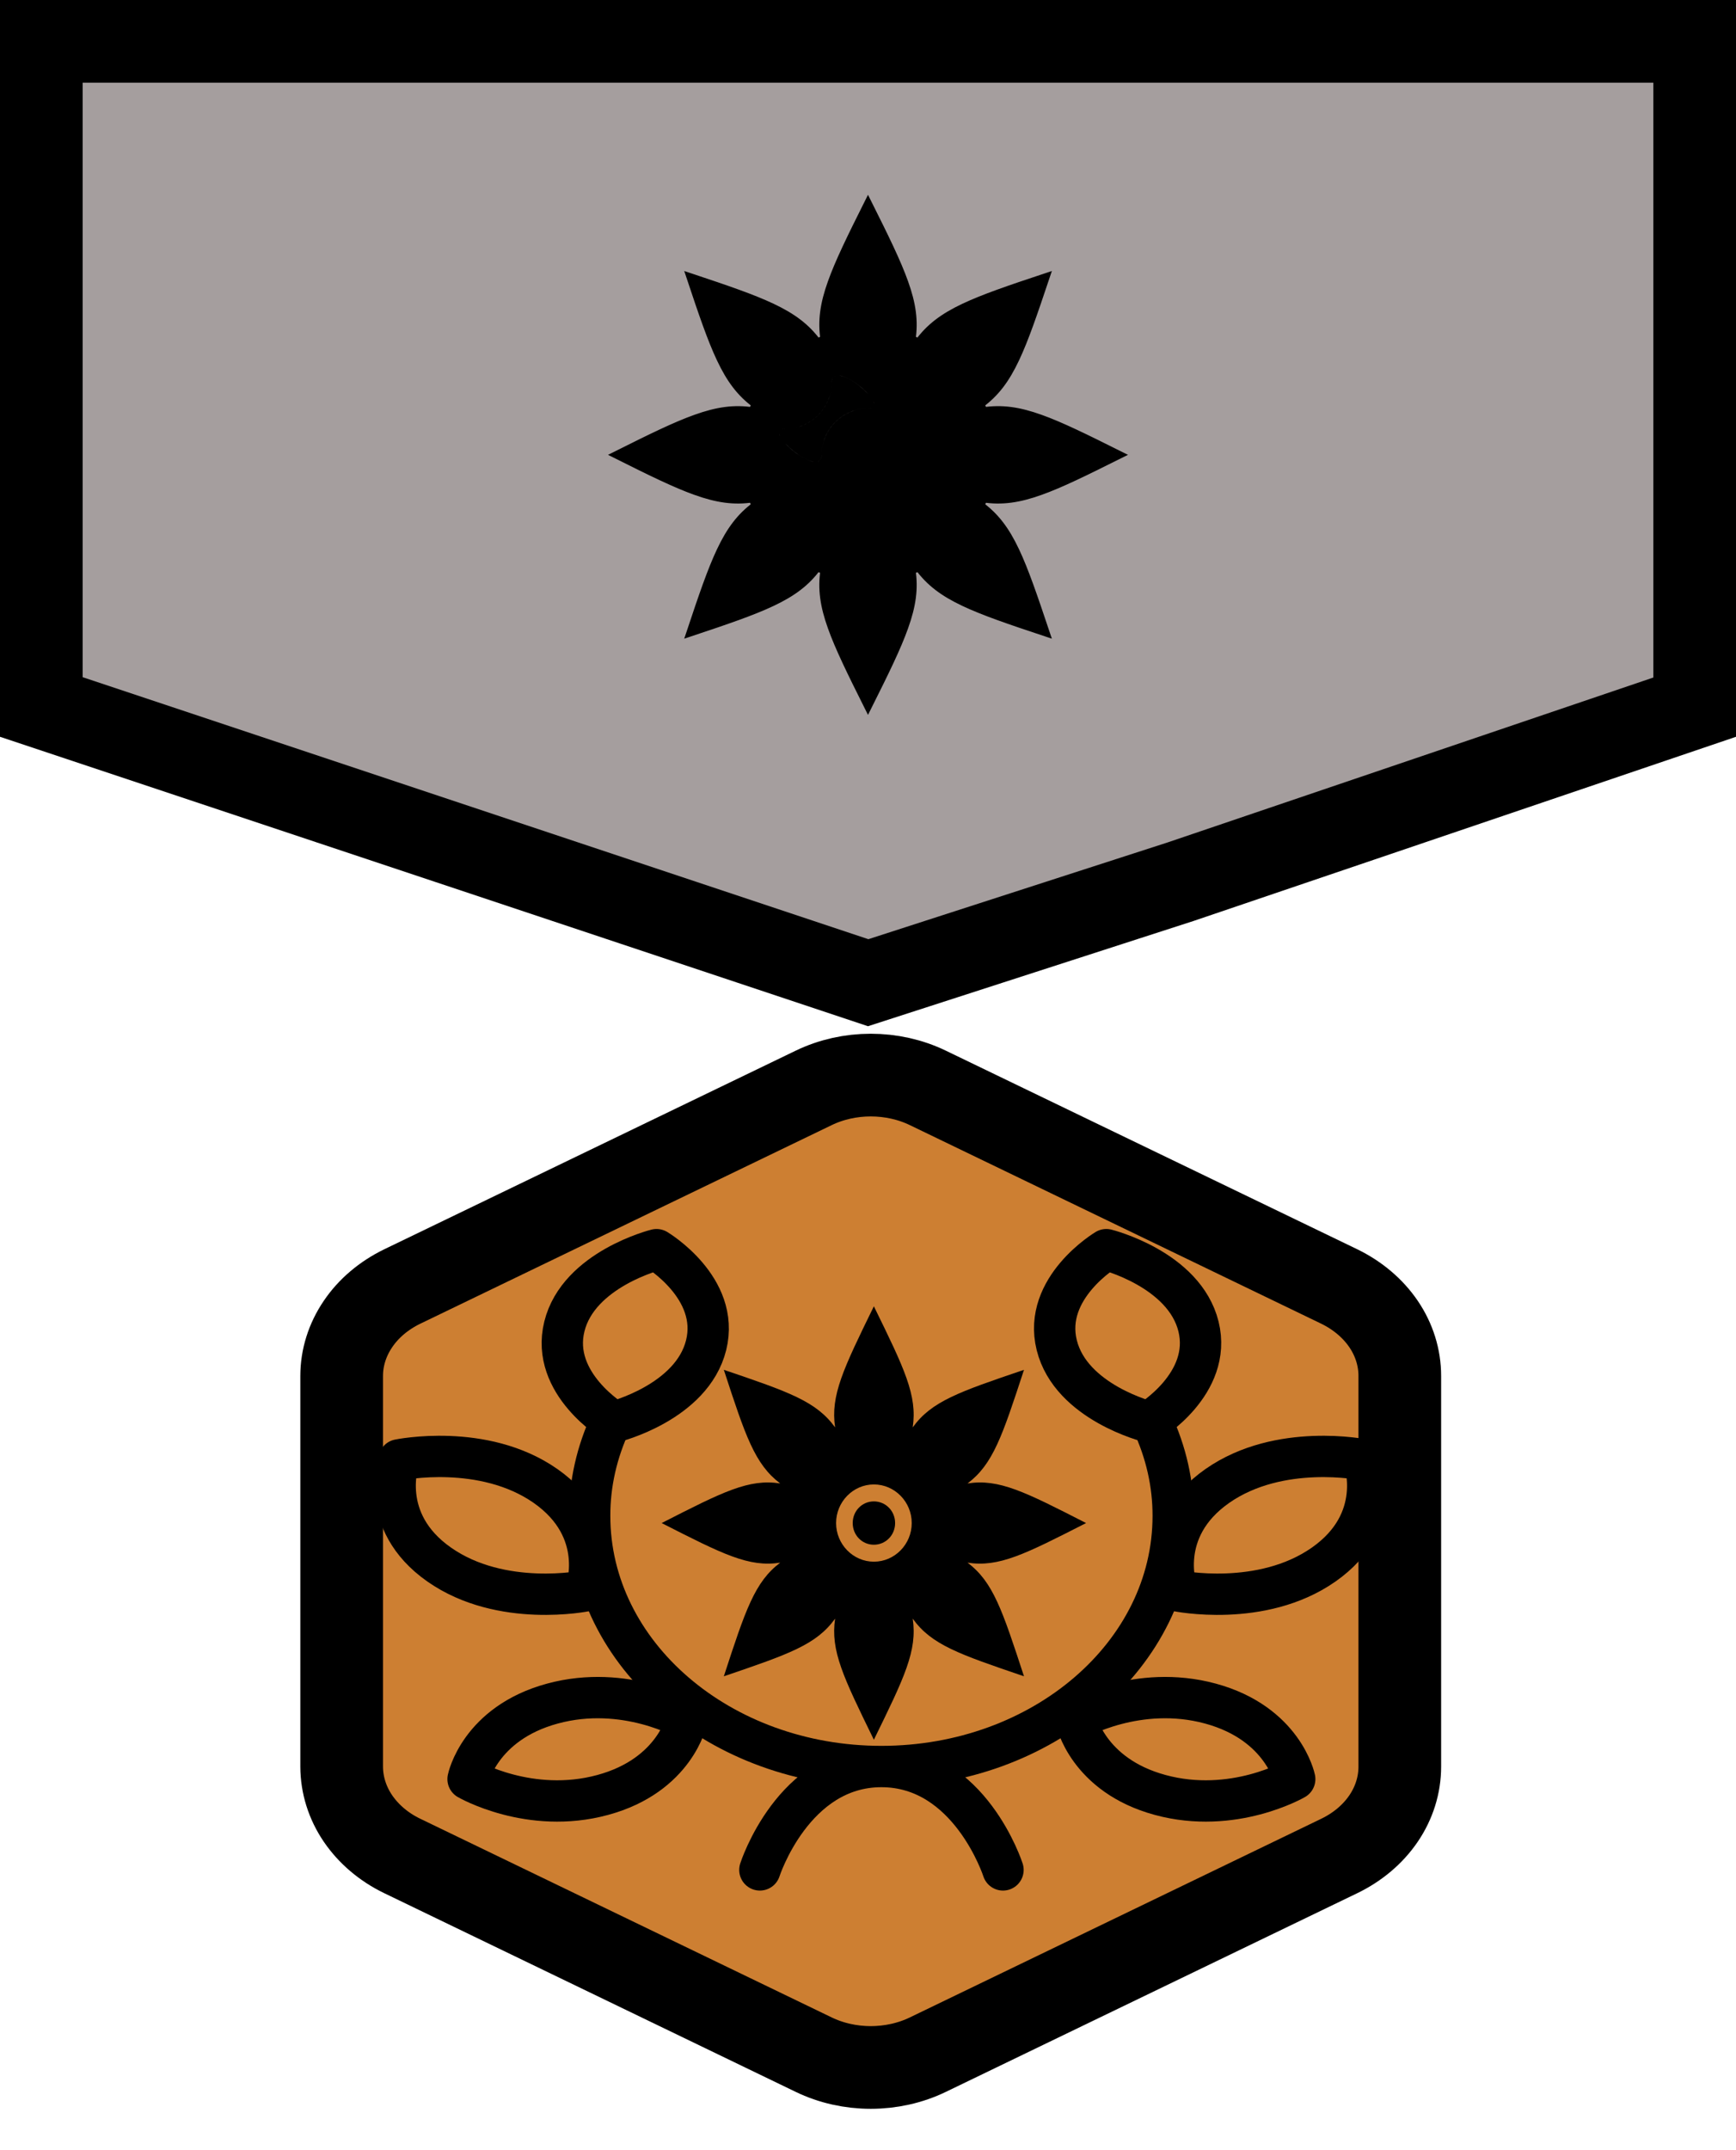 <svg width="21" height="26" viewBox="0 0 21 26" fill="none" xmlns="http://www.w3.org/2000/svg">
<path d="M20.5 0.5V8.551L14.28 10.662L10.502 11.883L0.5 8.549V0.5H7.875H14.438H20.5Z" fill="#A59E9E" stroke="black"/>
<g clip-path="url(#clip0_715_2014)">
<path d="M9.843 13.155C10.054 13.053 10.292 13 10.533 13C10.775 13 11.013 13.053 11.224 13.155L16.202 15.557C16.423 15.665 16.608 15.821 16.737 16.011C16.866 16.201 16.933 16.418 16.933 16.638V21.362C16.933 21.582 16.866 21.799 16.737 21.989C16.608 22.179 16.423 22.335 16.202 22.442L11.224 24.845C11.013 24.947 10.775 25 10.533 25C10.292 25 10.054 24.947 9.843 24.845L4.865 22.442C4.643 22.335 4.459 22.178 4.33 21.989C4.201 21.799 4.134 21.583 4.133 21.363V16.638C4.133 16.418 4.201 16.201 4.33 16.011C4.458 15.821 4.643 15.665 4.865 15.557L9.843 13.155Z" fill="#CD7F32" stroke="black"/>
<path d="M7.389 17.194C7.218 17.561 7.132 17.945 7.133 18.331C7.133 20.004 8.713 21.361 10.662 21.361M10.662 21.361C12.612 21.361 14.192 20.004 14.192 18.331C14.193 17.945 14.107 17.561 13.935 17.194M10.662 21.361C11.732 21.361 12.133 22.611 12.133 22.611M10.662 21.361C9.593 21.361 9.192 22.611 9.192 22.611M14.498 16.04C14.669 16.734 13.898 17.194 13.898 17.194C13.898 17.194 12.955 16.96 12.783 16.265C12.611 15.571 13.383 15.111 13.383 15.111C13.383 15.111 14.326 15.346 14.498 16.04Z" stroke="black" stroke-width="0.5" stroke-linecap="round" stroke-linejoin="round"/>
<path d="M16.012 18.919C15.258 19.447 14.238 19.236 14.238 19.236C14.238 19.236 13.971 18.498 14.725 17.969C15.478 17.442 16.499 17.653 16.499 17.653C16.499 17.653 16.766 18.391 16.012 18.919ZM14.035 21.705C13.153 21.466 13.015 20.793 13.015 20.793C13.015 20.793 13.761 20.36 14.643 20.6C15.525 20.84 15.662 21.513 15.662 21.513C15.662 21.513 14.918 21.945 14.035 21.705ZM7.29 21.705C8.172 21.466 8.309 20.793 8.309 20.793C8.309 20.793 7.564 20.36 6.682 20.6C5.799 20.84 5.662 21.513 5.662 21.513C5.662 21.513 6.408 21.945 7.29 21.705ZM5.313 18.919C6.067 19.447 7.087 19.236 7.087 19.236C7.087 19.236 7.354 18.498 6.6 17.969C5.847 17.442 4.826 17.653 4.826 17.653C4.826 17.653 4.559 18.391 5.313 18.919ZM6.827 16.04C6.655 16.734 7.427 17.194 7.427 17.194C7.427 17.194 8.37 16.96 8.542 16.265C8.714 15.571 7.942 15.111 7.942 15.111C7.942 15.111 6.999 15.346 6.827 16.04Z" stroke="black" stroke-width="0.5" stroke-linecap="round" stroke-linejoin="round"/>
<g clip-path="url(#clip1_715_2014)">
<path d="M10.571 15.796C10.201 16.553 10.045 16.873 10.102 17.26C9.874 16.945 9.543 16.831 8.756 16.564C9.018 17.366 9.13 17.705 9.438 17.938C9.059 17.879 8.746 18.038 8.004 18.417C8.746 18.795 9.059 18.954 9.438 18.896C9.13 19.128 9.018 19.467 8.756 20.27C9.543 20.002 9.874 19.889 10.102 19.573C10.045 19.961 10.201 20.28 10.571 21.037C10.942 20.28 11.098 19.961 11.041 19.573C11.268 19.889 11.6 20.002 12.387 20.27C12.124 19.467 12.013 19.128 11.704 18.896C12.084 18.954 12.397 18.795 13.138 18.417C12.397 18.038 12.084 17.879 11.704 17.938C12.013 17.705 12.124 17.366 12.387 16.564C11.6 16.831 11.268 16.945 11.041 17.26C11.098 16.873 10.942 16.553 10.571 15.796ZM10.571 17.95C10.823 17.95 11.029 18.16 11.029 18.417C11.029 18.674 10.823 18.884 10.571 18.884C10.32 18.884 10.114 18.674 10.114 18.417C10.114 18.16 10.32 17.95 10.571 17.95ZM10.571 18.155C10.428 18.155 10.315 18.271 10.315 18.417C10.315 18.563 10.428 18.679 10.571 18.679C10.714 18.679 10.828 18.563 10.828 18.417C10.828 18.271 10.714 18.155 10.571 18.155Z" fill="black"/>
</g>
</g>
<g clip-path="url(#clip2_715_2014)">
<path d="M11.664 3.718C11.901 3.606 12.212 3.5 12.645 3.356C12.5 3.788 12.394 4.099 12.282 4.336C12.163 4.588 12.039 4.752 11.858 4.885L11.895 4.975C12.117 4.941 12.321 4.969 12.583 5.063C12.83 5.151 13.124 5.296 13.533 5.5C13.124 5.704 12.83 5.849 12.583 5.937C12.321 6.031 12.117 6.059 11.895 6.025L11.858 6.115C12.039 6.248 12.163 6.412 12.282 6.664C12.394 6.901 12.5 7.212 12.645 7.644C12.212 7.5 11.901 7.394 11.664 7.282C11.412 7.163 11.248 7.039 11.115 6.858L11.025 6.895C11.059 7.117 11.031 7.321 10.937 7.583C10.849 7.83 10.704 8.125 10.5 8.533C10.296 8.125 10.151 7.83 10.063 7.583C9.969 7.321 9.941 7.117 9.975 6.895L9.885 6.858C9.752 7.039 9.588 7.163 9.336 7.282C9.099 7.394 8.788 7.5 8.356 7.644C8.5 7.212 8.606 6.901 8.718 6.664C8.837 6.412 8.961 6.248 9.142 6.115L9.105 6.025C8.883 6.059 8.679 6.031 8.417 5.937C8.17 5.849 7.875 5.704 7.467 5.5C7.875 5.296 8.17 5.151 8.417 5.063C8.679 4.969 8.883 4.941 9.105 4.975L9.142 4.885C8.961 4.752 8.837 4.588 8.718 4.336C8.606 4.099 8.5 3.788 8.356 3.356C8.788 3.5 9.099 3.606 9.336 3.718C9.588 3.837 9.752 3.961 9.885 4.142L9.975 4.105C9.941 3.883 9.969 3.679 10.063 3.417C10.151 3.17 10.296 2.875 10.5 2.467C10.704 2.875 10.849 3.17 10.937 3.417C11.031 3.679 11.059 3.883 11.025 4.105L11.115 4.142C11.248 3.961 11.412 3.837 11.664 3.718ZM10.5 4.989C10.543 4.989 10.59 4.979 10.613 4.937C10.635 4.898 10.621 4.854 10.606 4.825C10.574 4.761 10.503 4.687 10.427 4.627C10.351 4.567 10.26 4.513 10.184 4.495C10.146 4.487 10.102 4.485 10.066 4.508C10.026 4.533 10.011 4.577 10.011 4.625C10.011 4.906 9.781 5.136 9.5 5.136C9.457 5.136 9.41 5.146 9.387 5.188C9.365 5.227 9.379 5.271 9.394 5.3C9.426 5.364 9.497 5.438 9.573 5.498C9.649 5.558 9.74 5.612 9.816 5.63C9.854 5.638 9.898 5.64 9.935 5.617C9.974 5.592 9.989 5.548 9.989 5.5C9.989 5.219 10.22 4.989 10.5 4.989ZM10.111 4.625C10.111 4.611 10.113 4.602 10.115 4.598C10.116 4.594 10.118 4.593 10.119 4.592C10.122 4.59 10.133 4.586 10.161 4.593C10.216 4.605 10.293 4.649 10.365 4.706C10.437 4.763 10.495 4.826 10.517 4.869C10.521 4.878 10.523 4.884 10.524 4.887C10.519 4.888 10.512 4.889 10.5 4.889C10.164 4.889 9.889 5.164 9.889 5.5C9.889 5.514 9.887 5.523 9.885 5.527C9.884 5.531 9.882 5.532 9.881 5.533C9.878 5.535 9.867 5.539 9.839 5.532C9.784 5.52 9.707 5.476 9.635 5.419C9.563 5.362 9.505 5.299 9.483 5.256C9.479 5.247 9.477 5.241 9.476 5.238C9.481 5.237 9.488 5.236 9.5 5.236C9.836 5.236 10.111 4.961 10.111 4.625ZM10.5 5.136C10.297 5.136 10.136 5.297 10.136 5.5C10.136 5.703 10.297 5.864 10.5 5.864C10.703 5.864 10.864 5.703 10.864 5.5C10.864 5.297 10.703 5.136 10.5 5.136ZM10.236 5.5C10.236 5.352 10.352 5.236 10.5 5.236C10.648 5.236 10.764 5.352 10.764 5.5C10.764 5.648 10.648 5.764 10.5 5.764C10.352 5.764 10.236 5.648 10.236 5.5Z" fill="black" stroke="black" stroke-width="0.1"/>
</g>
<defs>
<clipPath id="clip0_715_2014">
<rect width="16" height="14" fill="white" transform="translate(2 12)"/>
</clipPath>
<clipPath id="clip1_715_2014">
<rect width="5.714" height="5.833" fill="white" transform="translate(7.714 15.5)"/>
</clipPath>
<clipPath id="clip2_715_2014">
<rect width="7" height="7" fill="white" transform="translate(7 2)"/>
</clipPath>
</defs>
</svg>
